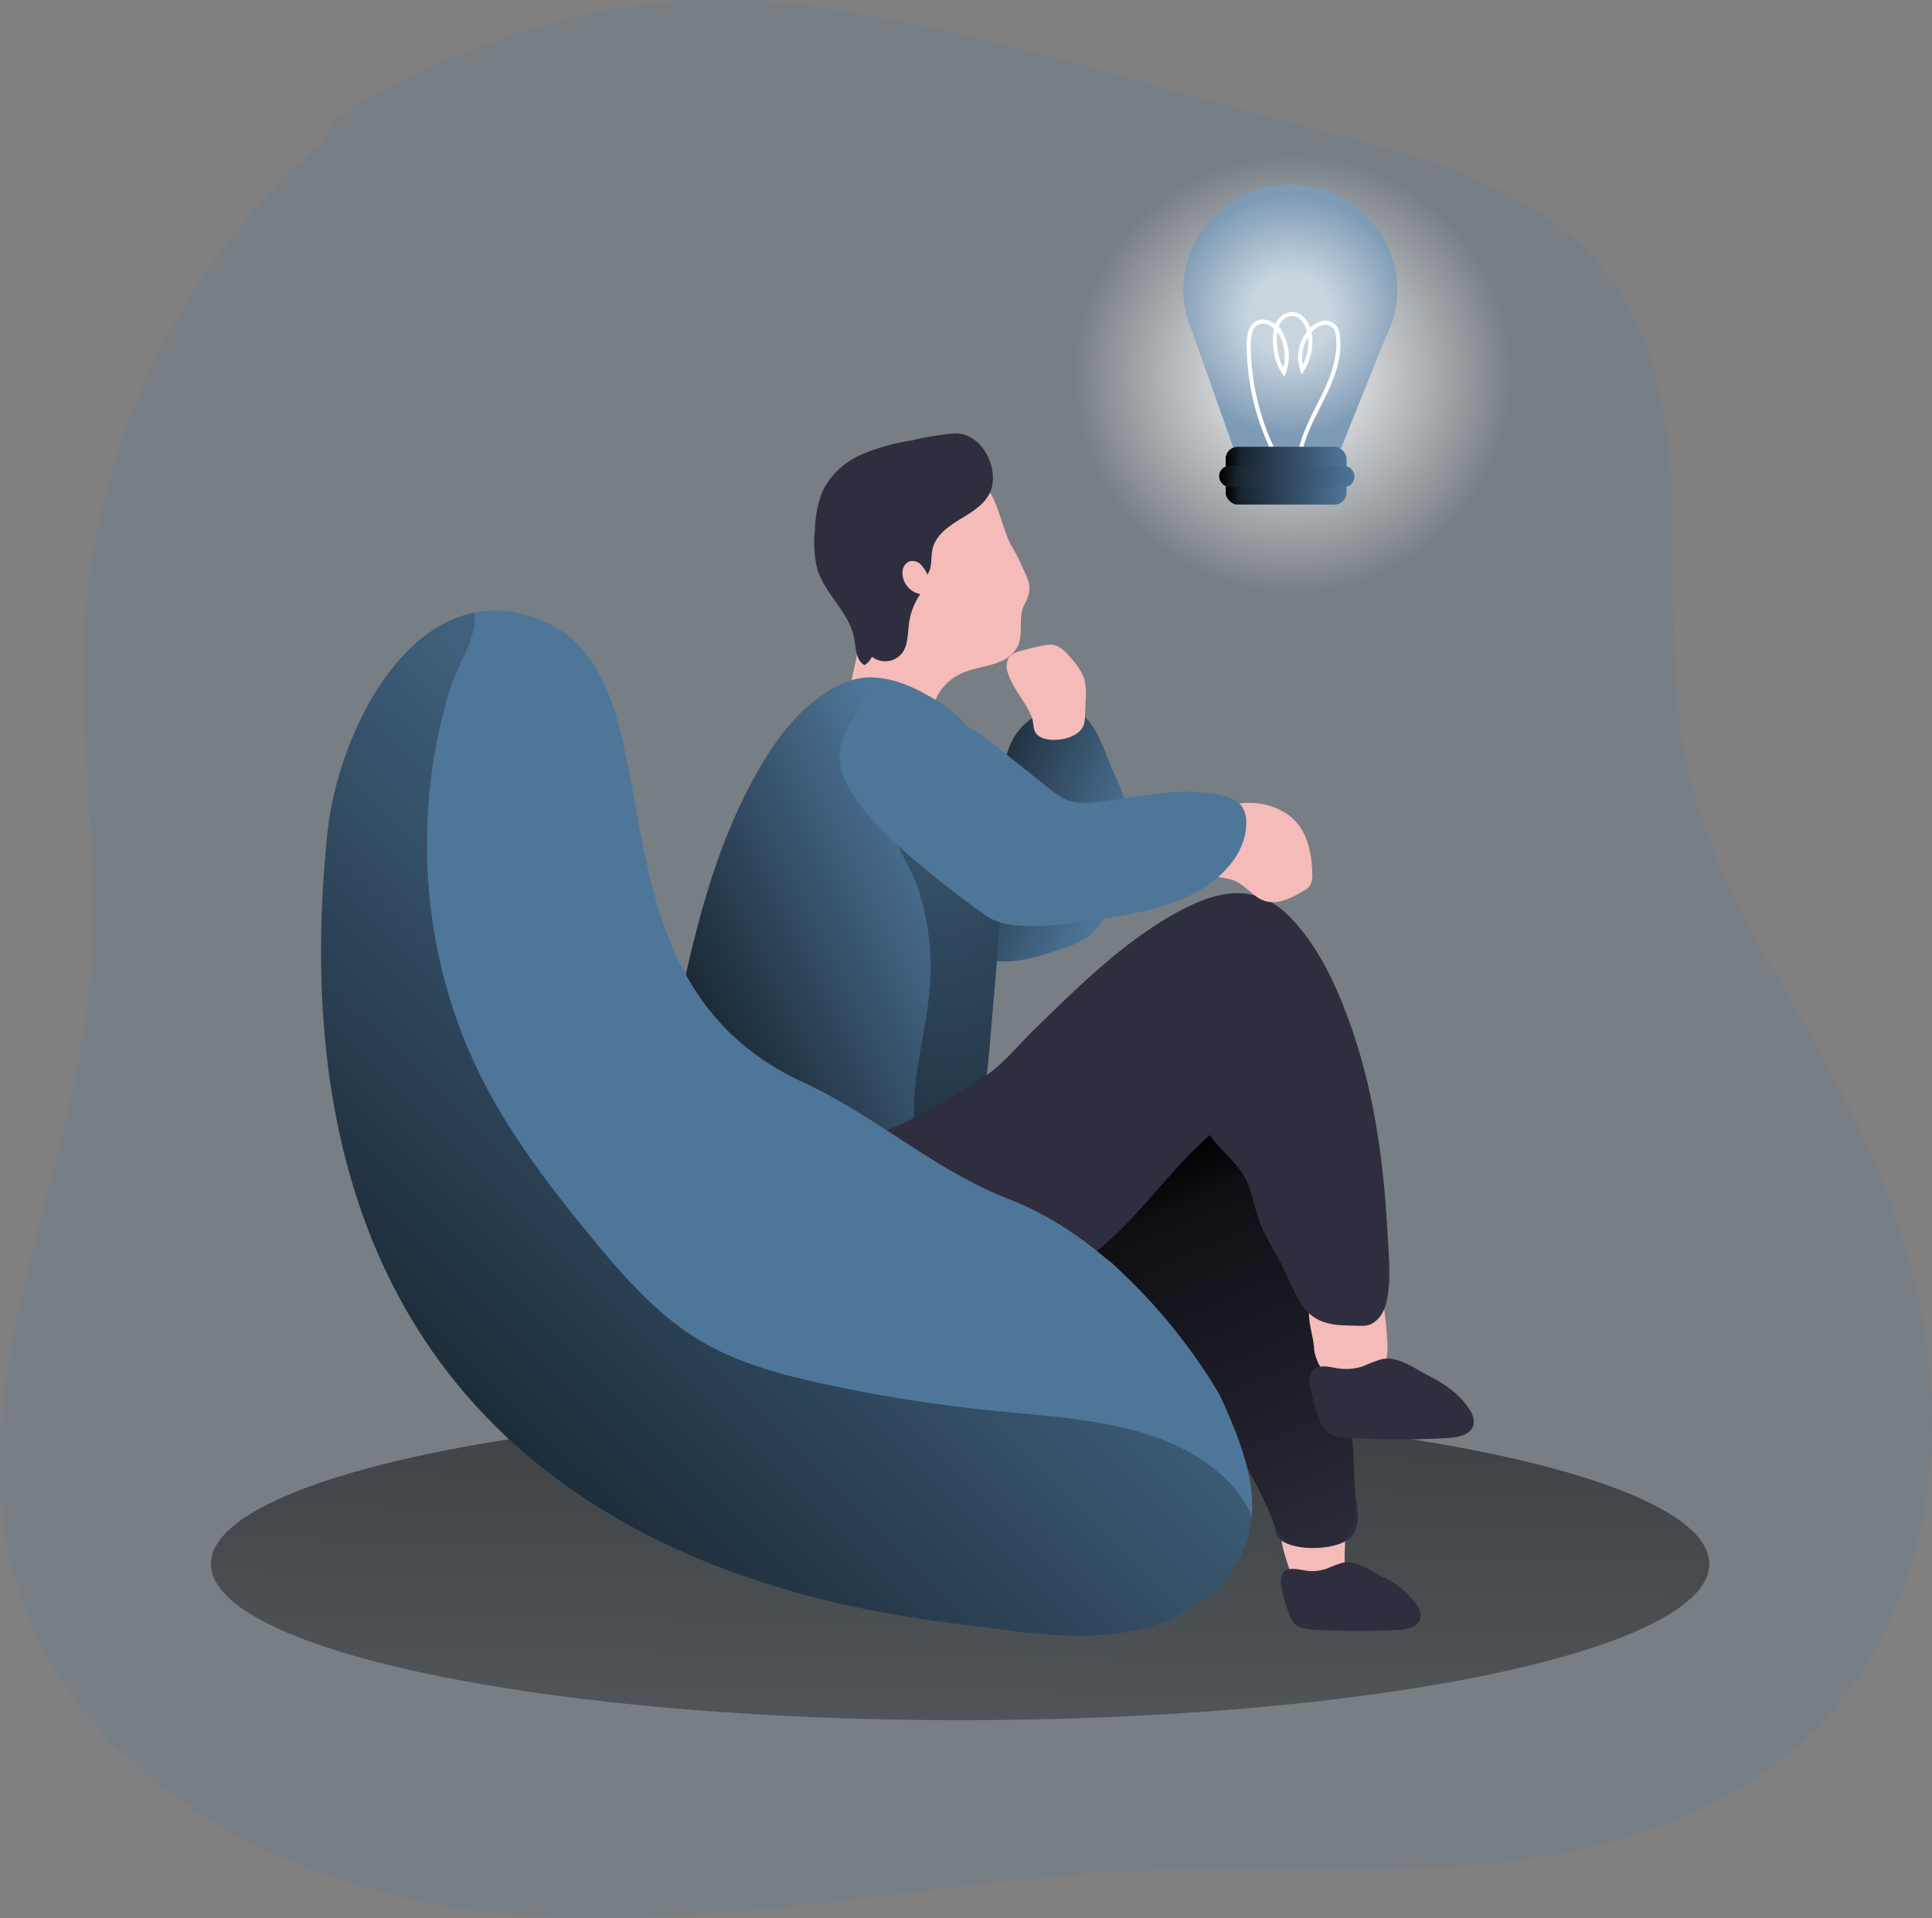 <svg data-name="Layer 1" xmlns="http://www.w3.org/2000/svg" xmlns:xlink="http://www.w3.org/1999/xlink" viewBox="0 0 374.51 371.86"><rect x="0" y="0" width="374.51" height="371.86" fill="#808080" stroke="none"/><defs><linearGradient id="30-03thinking-0360a" x1="188.74" y1="149" x2="183.4" y2="461.74" gradientUnits="userSpaceOnUse"><stop offset=".01"/><stop offset=".13" stop-opacity=".69"/><stop offset="1" stop-opacity="0"/></linearGradient><linearGradient id="30-03thinking-0360c" x1="217.53" y1="172.45" x2="253.76" y2="187.3" xlink:href="#30-03thinking-0360a"/><linearGradient id="30-03thinking-0360d" x1="255.36" y1="244.26" x2="294.4" y2="331.61" xlink:href="#30-03thinking-0360a"/><linearGradient id="30-03thinking-0360e" x1="162.83" y1="220.48" x2="224.31" y2="189.74" xlink:href="#30-03thinking-0360a"/><linearGradient id="30-03thinking-0360f" x1="274.68" y1="213.96" x2="181.9" y2="203.56" xlink:href="#30-03thinking-0360a"/><linearGradient id="30-03thinking-0360g" x1="106.75" y1="324.51" x2="239.18" y2="191.37" xlink:href="#30-03thinking-0360a"/><linearGradient id="30-03thinking-0360i" x1="237.59" y1="92.22" x2="261.03" y2="92.22" xlink:href="#30-03thinking-0360a"/><linearGradient id="30-03thinking-0360j" x1="236.34" y1="92.36" x2="262.56" y2="92.36" xlink:href="#30-03thinking-0360a"/><radialGradient id="30-03thinking-0360b" cx="250.59" cy="72.53" r="42.55" gradientUnits="userSpaceOnUse"><stop offset="0" stop-color="#fff"/><stop offset="1" stop-color="#fff" stop-opacity="0"/></radialGradient><radialGradient id="30-03thinking-0360h" cx="287.71" cy="79.81" r="23.39" gradientUnits="userSpaceOnUse"><stop offset=".34" stop-color="#fff"/><stop offset="1" stop-color="#fff" stop-opacity=".39"/></radialGradient></defs><path d="M62.79 27.47c-28.17 23.5-44.84 59.63-46.45 96.27-.94 21.58 3 43.2 1.29 64.73-3.21 40-25.76 79.67-14.52 118.16 11.55 39.55 55.44 61.34 96.52 64.6s81.95-7.1 123.12-8.64c22.42-.85 44.95.93 67.26-1.43s45.06-9.38 61.08-25.08 23.49-38.33 23.41-60.57-7.24-44-17.43-63.73c-10.72-20.8-25-40.31-30-63.18-7-32.21 4.46-70.12-16-96-12.68-16-33.93-21.93-53.73-26.94-32.92-8.31-66.6-20.04-100.32-24.47a124.09 124.09 0 00-50.6 3.31c-6.29 1.77-43.63 14.49-43.63 22.97z" fill="#4E7699" opacity=".18" style="isolation:isolate"/><circle cx="250.59" cy="72.53" r="63.15" fill="url(#30-03thinking-0360b)"/><ellipse cx="186.11" cy="303.18" rx="145.23" ry="30.29" fill="url(#30-03thinking-0360a)"/><path d="M250.21 304.89a6 6 0 001.56 2.6 5.12 5.12 0 002.42 1c3 .52 7-2.55 6.61-4.2s.18-7.43-.12-9.1a6.58 6.58 0 00-.58-2.16c-.9-1.55-3.05-1.72-4.83-1.55-2.37.24-6.06 1-6.79 3.62-.76 2.82.77 7.17 1.73 9.79z" fill="#f5bbb9"/><path d="M155.64 138.76c-3.34 2.48-4.36 7.23-3.43 11.29s3.45 7.56 6.11 10.76a101.33 101.33 0 0024 21.05c3.3 2.07 6.84 4 10.72 4.43 4.36.48 8.69-1 12.84-2.38a17.11 17.11 0 005.42-2.61 13.67 13.67 0 003.65-5.33 42.83 42.83 0 003.3-15.58c.26-7.05-1.21-7.16-3.67-13.77-1.84-5-4.83-10.82-9.94-9.41-13.68 3.76-9.69 18.4-9.68 25.05-4.51-5.31-12.89-12.94-18.13-17.53-4.32-3.83-15.41-10.25-21.19-5.97z" fill="#4E7699"/><path d="M193.22 157.49c-3.34 2.48-4.36 7.23-3.43 11.29s3.45 7.56 6.11 10.76a101.33 101.33 0 0024 21.05c3.3 2.07 6.84 4 10.72 4.43 4.36.48 8.69-1 12.84-2.38a17.11 17.11 0 005.42-2.61 13.67 13.67 0 003.65-5.33 42.83 42.83 0 003.3-15.58c.26-7.05-1.21-7.16-3.67-13.77-1.84-5-4.83-10.82-9.94-9.41-13.68 3.76-9.69 18.4-9.68 25.05-4.51-5.31-12.89-12.94-18.13-17.53-4.32-3.83-15.41-10.25-21.19-5.97z" transform="translate(-37.58 -18.73)" fill="url(#30-03thinking-0360c)"/><path d="M198.57 117.21c-1.3 2.47-.09 5.69-1.34 8.18a6.5 6.5 0 01-3.36 2.87c-2.48 1.06-5.3 1.21-7.72 2.38a10 10 0 00-4.8 5c-.93 2.2-1.13 4.84-2.87 6.48-2.09 2-5.43 1.59-8.2.81-1.9-.53-3.92-1.31-4.94-3a7 7 0 01-.77-3.66c0-3.06.91-6.05 1.5-9.05.85-4.31 1.14-8.72 2.15-13s2.84-8.52 6.16-11.4 10.61-10.31 14.8-9.58c4 .71 4.9 9.62 7.14 13a33.38 33.38 0 012 4c1.41 2.96 1.78 4.08.25 6.97z" fill="#f5bbb9"/><path d="M192.17 94.79c-.82 2.66-3.43 4.28-5.81 5.72s-4.95 3.17-5.58 5.88c-.4 1.66 0 3.54-1 5a6.69 6.69 0 00-1.34-2 2.24 2.24 0 00-2.24-.54 2.39 2.39 0 00-1.26 2.23 4.19 4.19 0 003.46 4.08 13 13 0 00-2.18 5.59c-.29 2.08-.14 4.39-1.46 6a4.19 4.19 0 01-5.74.55 3.62 3.62 0 01-1.43 1.64c-1.69-.88-1.65-3.23-2-5.1-.83-5-5.53-8.49-7.09-13.31a21 21 0 01-.51-8 21.1 21.1 0 011.51-7.44 15.28 15.28 0 017.87-7.14 41.77 41.77 0 019.53-2.6 55.2 55.2 0 018.17-1.33c5.08-.16 8.47 6.33 7.1 10.77zm46.37 110.07a8.89 8.89 0 012.95.47 7.5 7.5 0 012.3 1.62c7.64 7.16 9.95 18.19 11.87 28.48 3.23 17.26 6.46 34.6 6.9 52.15.09 3.46 1.49 6.61-.13 9.66s-9.05 3.35-12.32 2.23-2.46-2.43-3.78-5.66c-2.69-6.54-6.49-12.54-10.26-18.54l-13.78-21.83c-2.2-3.48-4.49-7.06-7.86-9.44-4.74-3.34-10.84-3.79-16.54-4.84s-11.87-3.28-14.49-8.45c-4.69-9.29 1.53-21.93 11.51-23.11 14.56-1.75 28.93-3.33 43.63-2.74z" fill="#2e2e3f"/><path d="M276.12 223.59a8.89 8.89 0 012.95.47 7.5 7.5 0 012.3 1.62c7.64 7.16 9.95 18.19 11.87 28.48 3.23 17.26 6.46 34.6 6.9 52.15.09 3.46.75 6.46-.87 9.52s-6.67 3.78-9.95 2.67-4.09-2.73-5.41-6c-2.69-6.5-6.49-12.5-10.26-18.5l-13.78-21.83c-2.2-3.48-4.49-7.06-7.86-9.44-4.74-3.34-10.84-3.79-16.54-4.84s-11.87-3.28-14.49-8.45c-4.69-9.29 1.53-21.93 11.51-23.11 14.56-1.75 28.93-3.33 43.63-2.74z" transform="translate(-37.58 -18.73)" fill="url(#30-03thinking-0360d)"/><path d="M254.72 261.48a9.51 9.51 0 001 3.13c1.39 2.37 4.37 3.35 7.13 3.4a6.58 6.58 0 003.42-.69 5.48 5.48 0 002.39-3.46 13.71 13.71 0 00.23-4.29 70.83 70.83 0 00-1.14-9.18 2.63 2.63 0 00-.49-1.26c-.65-.75-1.85-.52-2.8-.23-2.38.72-8.23 1.32-9.92 3.17-1.9 2.11.18 6.91.18 9.41z" fill="#f5bbb9"/><path d="M267.85 263.48a33.82 33.82 0 00-3.59 1.35 10.11 10.11 0 01-4.84.44c-1.75-.28-3.89-.89-5 .48a3.93 3.93 0 00-.4 3.22 35.5 35.5 0 001.75 6.22 6.23 6.23 0 001.07 2c1.19 1.33 3.19 1.49 5 1.56a164.81 164.81 0 0019.12 0c1.91-.14 4.26-.72 4.68-2.59a4 4 0 00-.79-2.93c-1.9-3-4.9-5-8-6.58-2.71-1.38-5.89-3.84-9-3.17zm-7.62 39.47a28.36 28.36 0 00-3.07 1.15 8.64 8.64 0 01-4.13.36c-1.49-.24-3.32-.76-4.29.41a3.35 3.35 0 00-.34 2.75 31.1 31.1 0 001.49 5.3 5.29 5.29 0 00.92 1.68c1 1.13 2.72 1.27 4.24 1.33a141.21 141.21 0 0016.33 0c1.63-.12 3.63-.62 4-2.21a3.37 3.37 0 00-.67-2.5 16.74 16.74 0 00-6.84-5.62c-2.27-1.14-4.99-3.23-7.64-2.65z" fill="#2e2e3f"/><path d="M163.97 132.27c-7.38 3.08-12.69 9.72-16.7 16.64-9.69 16.7-13.62 36-17.41 54.94-.78 3.92-1.57 7.9-1.25 11.89a15.9 15.9 0 001.14 4.91c2.46 5.81 9 8.95 15.33 9.33 5.58.35 11.11-1 16.64-1.84 4.65-.66 9.36-.9 13.91-2s9-3.33 11.84-7.07c3.26-4.34 3.84-10.07 4.31-15.47l2.51-29.3c.75-8.78 1.45-18-2-26.08a27.64 27.64 0 00-11.71-13c-4.94-2.95-11.16-5.28-16.61-2.95z" fill="#4E7699"/><path d="M231.87 192.93l-.51 5.94-2 23.36c-.35 4-.75 8.1-2.23 11.73a16.35 16.35 0 01-2.08 3.74c-2.81 3.74-7.29 5.93-11.84 7.07s-9.27 1.39-13.91 2c-5.54.79-11.06 2.19-16.64 1.84-6.29-.38-12.88-3.52-15.34-9.33a16.18 16.18 0 01-1.13-4.91c-.32-4 .47-8 1.25-11.89 3.79-18.93 7.72-38.24 17.41-54.94 4-6.92 9.32-13.56 16.71-16.64 5.45-2.28 11.66.07 16.62 2.9a27.62 27.62 0 0111.71 13c3.43 8.2 2.73 17.35 1.98 26.13z" transform="translate(-37.58 -18.73)" fill="url(#30-03thinking-0360e)"/><path d="M231.67 190.38c-.1 2.83-.21 5.66-.31 8.49l-2 23.36c-.35 4-.75 8.1-2.23 11.73-2.66 2.63-6.74 3.5-10.5 4.18a1.23 1.23 0 01-1.75-1.32c-.78-9.21 2.42-18.27 3-27.5a49.21 49.21 0 00-2.75-19.54c-1.25-3.52-8.79-13.74-.27-13.36a11.24 11.24 0 015 1.86 51.66 51.66 0 0110 7.78 5.79 5.79 0 011.53 2.12 6 6 0 01.28 2.2z" transform="translate(-37.58 -18.73)" fill="url(#30-03thinking-0360f)"/><path d="M195.42 130.58a3.52 3.52 0 01.15-3.14 4.09 4.09 0 012.32-1.26c1.37-.39 2.76-.73 4.16-1a5.86 5.86 0 011.9-.19c1.53.17 2.68 1.43 3.67 2.59a12 12 0 012.5 3.85 11.77 11.77 0 01.33 4.23l-.13 3.23a5.43 5.43 0 01-.28 1.75 3.57 3.57 0 01-1.27 1.53 7.26 7.26 0 01-3.47 1.2c-1.41.15-3.58.05-4.5-1.24-.6-.83-.41-2.22-.82-3.19-1.22-2.95-3.56-5.32-4.56-8.36z" fill="#f5bbb9"/><path d="M131.81 223.92h-.39l.22-1.36c-1.64 14.13 3.07 31.07 18.16 35.29 13 3.63 25.47 3.72 38-.45 10.17-3.37 19.81-10.14 27.7-17.37 6.81-6.24 12.07-14 19.06-20 1.63 2.56 4 4.32 5.79 6.75 2.23 3 2.48 6.32 3.69 9.7 1.28 3.6 3.56 6.69 5.11 10.16 3.15 7 4.49 10.32 12.53 10.33 2.68 0 3.86.48 5.65-1.53 2.92-3.29 1.81-12.55 1.62-16.48-.69-13.88-2.76-28.45-7.61-41.52-2.68-7.21-6-14.31-11.44-19.82-7.33-7.38-15.59-4.42-23.51.25-9.65 5.7-18.26 14.22-26.28 22.09-3.32 3.25-5.42 6.17-9.4 8.84-4.41 3-8.71 5.28-13.4 7.82-13.26 7.18-30.89 7.3-45.5 7.3z" fill="#2e2e3f"/><path d="M242.64 293.89a22.24 22.24 0 01-.71 4c-2.57 9.35-11.63 15.78-21.07 18s-19.31 1-28.92-.29c-21.47-2.89-142.88-11.26-128.52-153.69 1.72-17.16 12.21-39.85 28.52-43.14a21.21 21.21 0 019.38.25c34.08 8.43 7.66 69.31 54.44 90.82 13.9 6.39 25.5 17.09 39.77 22.59 25.48 9.85 41 38.18 41 38.18 3.34 7.37 6.75 15.4 6.11 23.28z" fill="#4E7699"/><path d="M250.3 158.42c3.1 2.58 4 6.95 4.08 11a3.76 3.76 0 01-.55 2.41 4 4 0 01-1.15.88c-2.31 1.36-5 2.76-7.54 1.93-2.23-.73-3.65-3-5.82-3.89-1.79-.74-4-.53-5.44-1.86a4.57 4.57 0 01-1.2-2.25c-2.67-10.79 10.8-13.88 17.62-8.22z" fill="#f5bbb9"/><path d="M203.56 152.98a12.71 12.71 0 003.65 2.26 11.23 11.23 0 004.44.32c8.63-.68 17.43-3.52 25.77-1.19a6.06 6.06 0 013.16 1.74 5.36 5.36 0 011 3.4c0 6-4.88 11-10.26 13.75-6.19 3.14-13.2 4.19-20.07 5.2-4.66.68-9.37 1.36-14.07.92a12.14 12.14 0 01-6.07-1.85c-40.65-29.38-26.48-33.75-23.72-42.15 1.44-4.39 19.57 4.42 23.79 7.77s8.24 6.55 12.38 9.83z" fill="#4E7699"/><path d="M280.22 312.62a22.24 22.24 0 01-.71 4c-2.57 9.35-11.63 15.78-21.07 18s-19.31 1-28.92-.29C208.05 331.44 86.64 323.07 101 180.64c1.72-17.16 12.21-39.85 28.52-43.14.77 4.5-3.19 9.89-4.69 14.74a103.31 103.31 0 00-2.83 48.59 98.81 98.81 0 008.78 26.56c5.71 11.41 13.54 21.62 21.66 31.47 6.1 7.4 12.54 14.76 20.76 19.69 7.43 4.46 16 6.72 24.44 8.54a294.6 294.6 0 0033.95 5.26c15.37 1.47 32.3 2.33 43.51 13a21 21 0 015.12 7.27z" transform="translate(-37.58 -18.73)" fill="url(#30-03thinking-0360g)"/><path d="M270.84 56.01a20.45 20.45 0 01-2.35 9.58l-8.52 21.27h-20.86l-7.92-22.45a20.46 20.46 0 01-1.78-8.4 20.72 20.72 0 0141.43 0z" fill="#4E7699"/><path d="M308.42 74.74a20.45 20.45 0 01-2.35 9.58l-8.52 21.27h-20.86l-7.92-22.45a20.46 20.46 0 01-1.78-8.4 20.72 20.72 0 0141.43 0z" transform="translate(-37.58 -18.73)" opacity=".69" fill="url(#30-03thinking-0360h)" style="isolation:isolate"/><path d="M246.74 87.2a47.69 47.69 0 01-4.68-20.36c0-1.58.22-3.44 1.61-4.21 1.69-.94 3.78.53 4.71 2.23a9 9 0 01.5 7.32 9.65 9.65 0 01-1.64-5 8.82 8.82 0 01.24-3.93 3.42 3.42 0 012.88-2.38c2-.07 3.36 2.21 3.58 4.23a10.28 10.28 0 01-1.51 6.6 7.79 7.79 0 011.6-7.63 4.45 4.45 0 012.32-1.44 2.45 2.45 0 012.47.87 3.34 3.34 0 01.5 1.48c.53 3.82-.79 7.66-2.45 11.15s-3.66 6.84-4.63 10.58" fill="none" stroke="#fff" stroke-miterlimit="10" stroke-width=".79"/><rect x="237.59" y="86.62" width="23.45" height="11.19" rx="2.34" fill="#4E7699"/><rect x="237.59" y="86.62" width="23.45" height="11.19" rx="2.34" fill="url(#30-03thinking-0360i)"/><rect x="236.34" y="90.33" width="26.22" height="4.06" rx="1.96" fill="#4E7699"/><rect x="236.34" y="90.33" width="26.22" height="4.06" rx="1.96" fill="url(#30-03thinking-0360j)"/></svg>